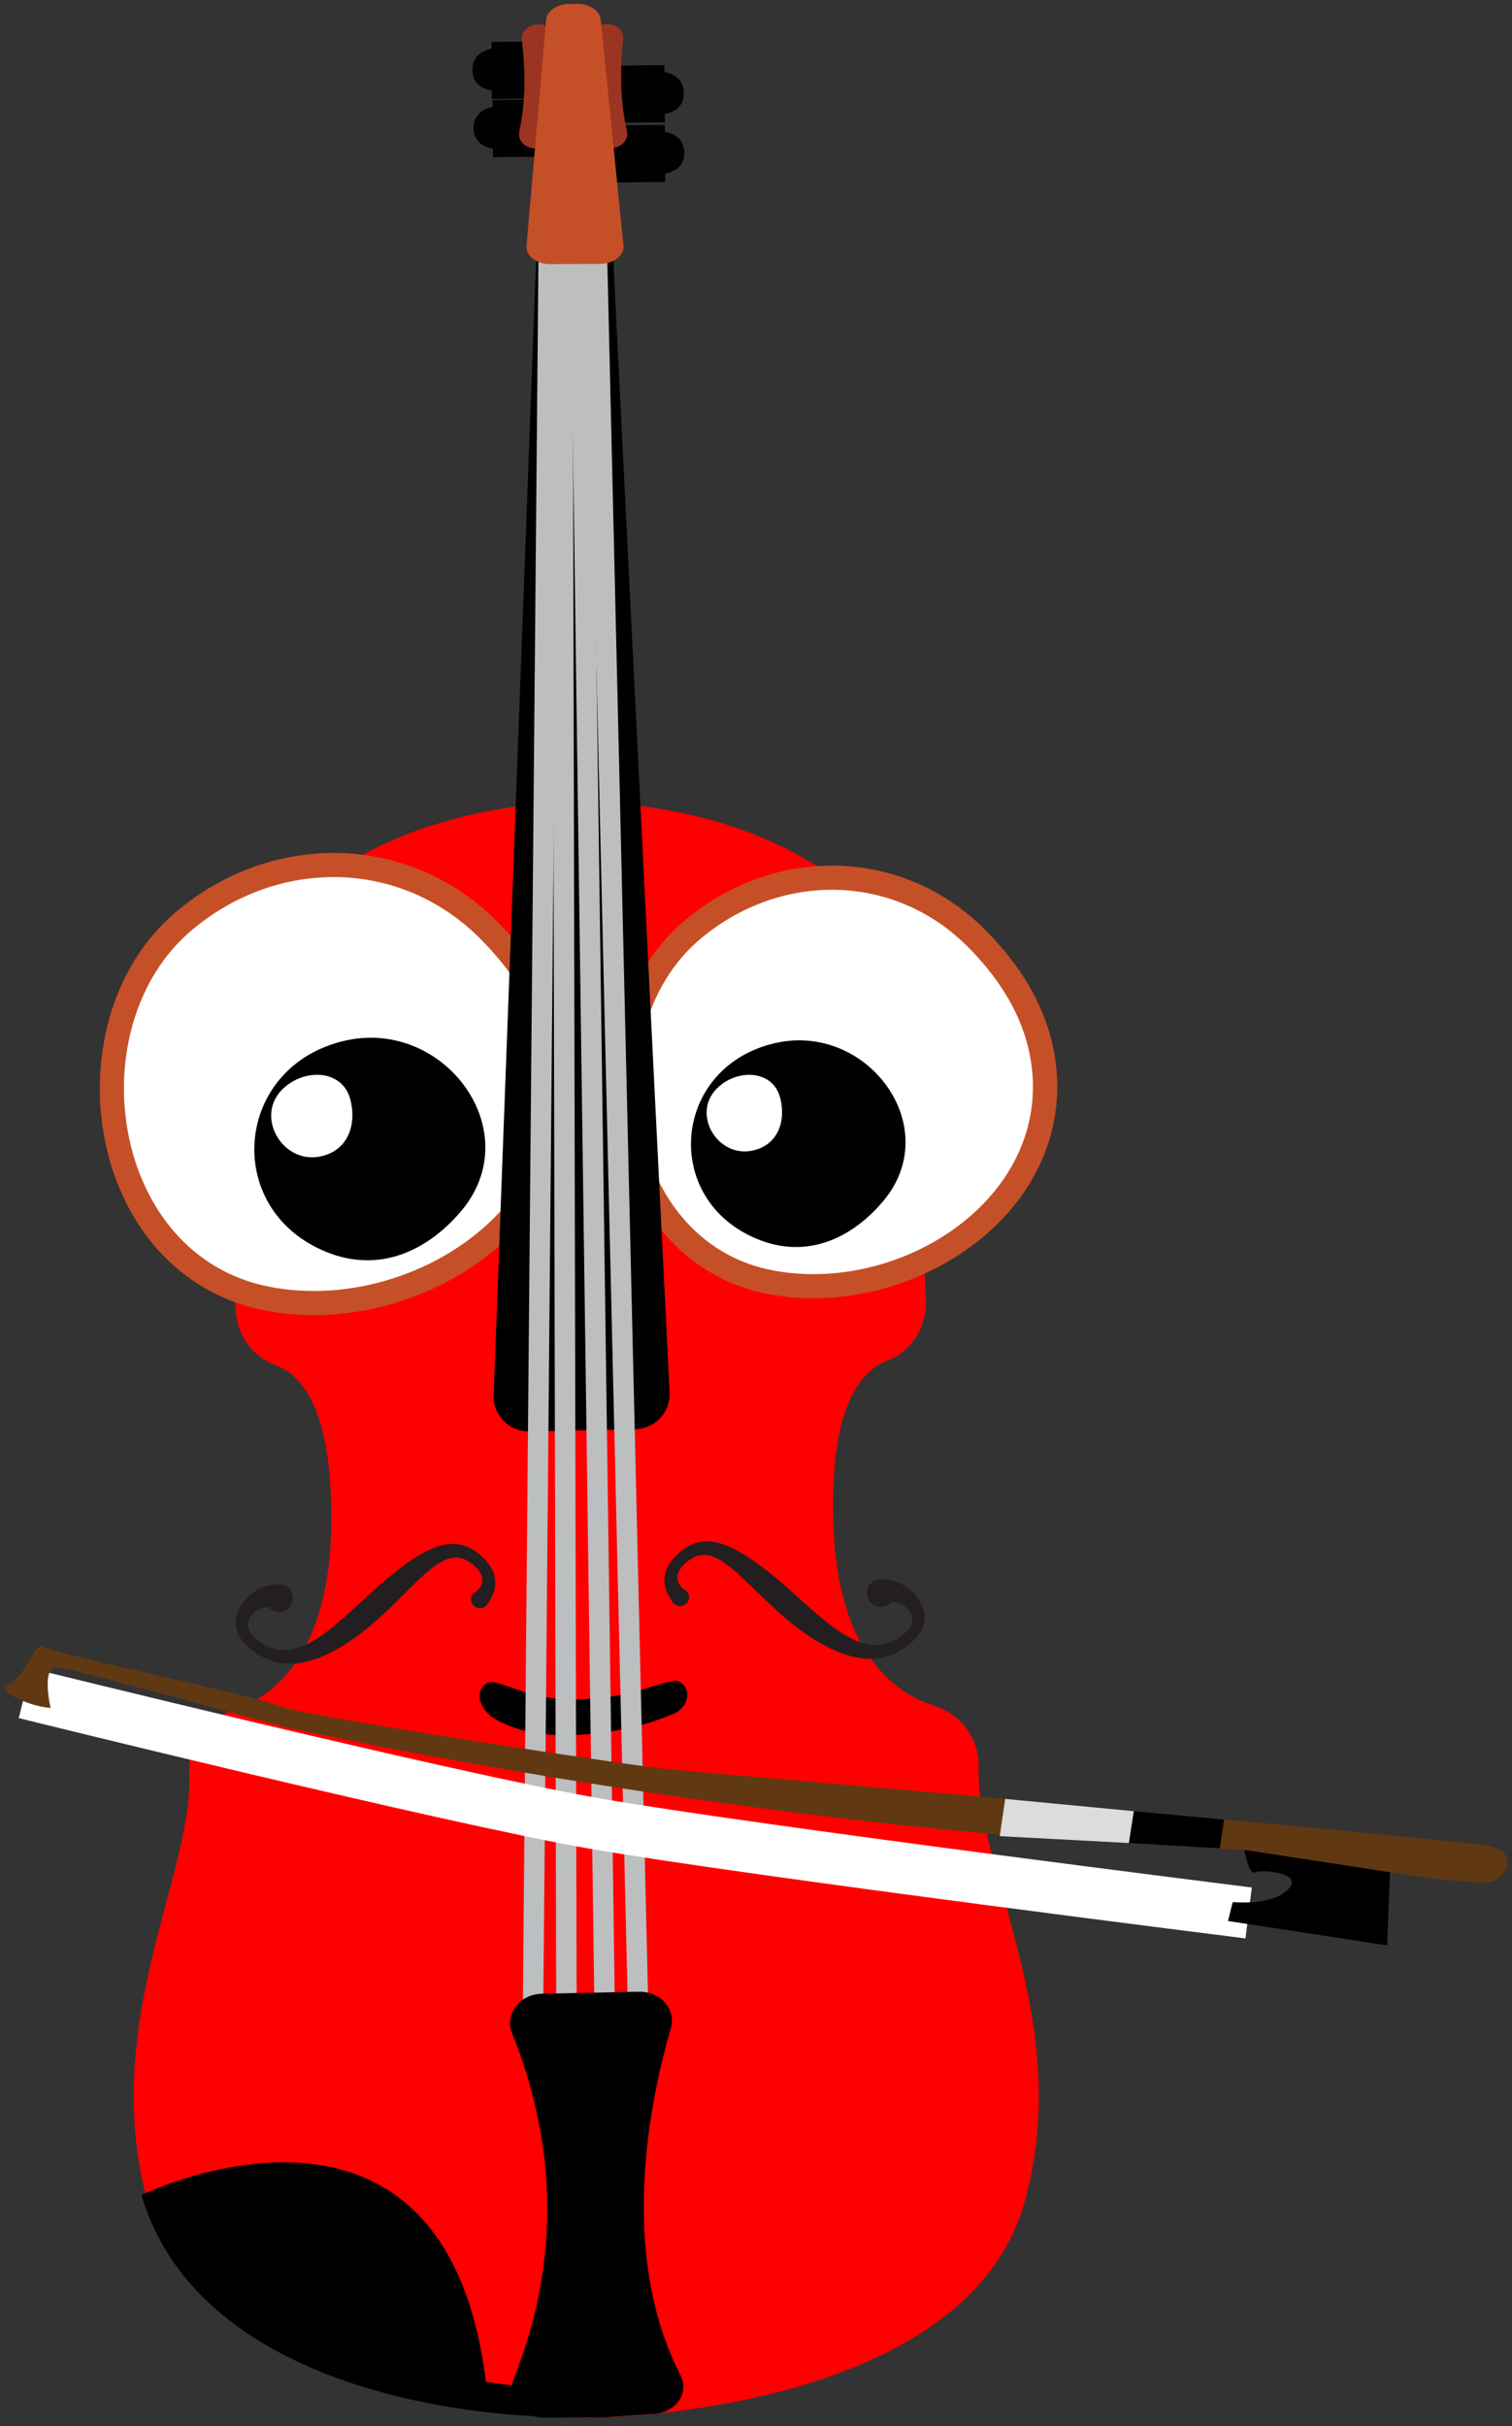 <svg width="91" height="146" viewBox="0 0 91 146" fill="none" xmlns="http://www.w3.org/2000/svg">
<rect x="0" y="0" width="91" height="146" fill="#333333" stroke="none"/>
<g clip-path="url(#clip0)">
<path d="M58.906 106.385C58.931 105.568 58.689 104.766 58.218 104.098C57.747 103.431 57.072 102.934 56.294 102.683C53.603 101.823 50.368 99.197 50.153 91.58C49.957 84.813 51.697 82.536 53.388 81.896C54.944 81.31 55.851 79.695 55.723 78.04C55.529 75.549 55.658 72.225 56.984 69.01C59.124 63.819 55.063 48.84 34.917 48.222C34.801 48.222 34.682 48.222 34.568 48.222C14.43 49.117 10.578 64.15 12.788 69.311C14.158 72.508 14.329 75.829 14.174 78.323C14.068 79.98 14.997 81.581 16.561 82.147C18.261 82.762 20.032 85.014 19.934 91.783C19.823 99.403 16.625 102.072 13.947 102.97C13.172 103.233 12.504 103.739 12.043 104.414C11.581 105.088 11.352 105.894 11.388 106.71C11.671 112.823 5.875 121.92 8.944 132.74C12.642 145.776 35.415 145.508 35.415 145.508C35.415 145.508 58.189 145.463 61.708 132.377C64.624 121.516 58.703 112.5 58.906 106.385Z" fill="#FF0000"/>
<path d="M48.962 77.409C48.085 77.409 47.211 77.327 46.35 77.163C42.326 76.386 39.234 73.322 38.083 68.969C36.799 64.114 38.219 58.905 41.616 56.006C44.022 53.954 47.022 52.823 50.067 52.823C53.306 52.823 56.374 54.097 58.707 56.414C60.999 58.689 62.367 61.161 62.771 63.762C63.257 66.896 62.375 69.88 60.222 72.39C57.564 75.483 53.249 77.409 48.962 77.409Z" fill="white"/>
<path d="M50.067 53.549C53 53.549 55.908 54.66 58.194 56.926C60.5 59.215 61.698 61.591 62.047 63.871C63.187 71.207 56.026 76.68 48.962 76.68C48.133 76.682 47.306 76.605 46.492 76.45C37.582 74.73 35.78 61.944 42.09 56.559C44.424 54.567 47.258 53.549 50.069 53.549H50.067ZM50.069 52.095C46.852 52.095 43.682 53.287 41.145 55.452C39.297 57.03 37.978 59.22 37.331 61.786C36.735 64.207 36.752 66.739 37.382 69.152C37.95 71.303 38.996 73.224 40.407 74.71C41.963 76.347 43.995 77.453 46.215 77.874C47.121 78.047 48.042 78.133 48.964 78.13C53.458 78.13 57.985 76.109 60.779 72.855C61.84 71.637 62.641 70.214 63.131 68.676C63.639 67.049 63.763 65.327 63.494 63.644C63.066 60.886 61.63 58.278 59.224 55.892C56.755 53.442 53.504 52.093 50.072 52.093L50.069 52.095Z" fill="#C55027"/>
<path d="M45.614 74.584C39.744 72.206 40.451 64.162 46.688 62.767C52.235 61.526 56.922 67.875 53.122 72.327C51.215 74.56 48.547 75.773 45.614 74.584Z" fill="#010101"/>
<path d="M45.245 69.253C43.174 69.656 41.625 67.054 43.129 65.525C44.328 64.299 46.497 64.37 46.947 66.038C47.321 67.427 46.855 68.939 45.245 69.253Z" fill="white"/>
<path d="M18.889 78.419C17.949 78.419 17.012 78.331 16.089 78.155C13.866 77.743 11.833 76.635 10.283 74.991C8.862 73.498 7.806 71.556 7.23 69.375C5.853 64.168 7.376 58.582 11.016 55.475C13.596 53.273 16.815 52.06 20.079 52.06C23.552 52.06 26.843 53.428 29.343 55.908C31.803 58.349 33.27 61 33.703 63.789C34.224 67.147 33.279 70.344 30.972 73.033C28.12 76.354 23.491 78.419 18.889 78.419Z" fill="white"/>
<path d="M20.079 52.784C23.238 52.784 26.368 53.982 28.83 56.42C31.313 58.884 32.603 61.442 32.984 63.898C34.21 71.796 26.496 77.693 18.889 77.693C17.996 77.694 17.104 77.61 16.227 77.442C6.637 75.59 4.694 61.823 11.489 56.024C14.001 53.881 17.054 52.784 20.079 52.784ZM20.079 51.331C16.642 51.331 13.255 52.606 10.543 54.922C8.574 56.605 7.163 58.941 6.472 61.684C5.834 64.273 5.853 66.979 6.527 69.559C7.134 71.857 8.251 73.909 9.757 75.491C11.416 77.238 13.582 78.42 15.951 78.869C16.919 79.055 17.903 79.147 18.889 79.146C23.697 79.146 28.538 76.985 31.523 73.503C32.656 72.202 33.511 70.683 34.034 69.041C34.575 67.306 34.707 65.47 34.419 63.676C33.962 60.73 32.426 57.947 29.854 55.39C27.216 52.773 23.744 51.332 20.078 51.332L20.079 51.331Z" fill="#C55027"/>
<path d="M19.643 75.346C13.323 72.781 14.083 64.124 20.799 62.621C26.771 61.288 31.818 68.122 27.727 72.918C25.674 75.32 22.8 76.625 19.643 75.346Z" fill="#010101"/>
<path d="M19.246 69.605C17.016 70.04 15.348 67.238 16.967 65.586C18.264 64.268 20.593 64.344 21.077 66.139C21.481 67.639 20.978 69.267 19.246 69.605Z" fill="white"/>
<path d="M40.465 103.174C39.227 103.659 37.824 104.169 35.283 104.371C32.598 104.583 31.087 104.148 29.884 103.506C29.264 103.177 28.865 102.54 28.861 102.077C28.861 101.615 29.241 101.137 29.694 101.233C30.979 101.501 32.246 102.368 34.825 102.272C37.978 102.155 39.095 101.434 40.519 101.161C40.974 101.075 41.361 101.53 41.364 101.994C41.367 102.453 41.039 102.949 40.465 103.174Z" fill="black"/>
<path d="M28.532 95.856C28.527 95.864 28.54 95.856 28.547 95.856C28.554 95.856 28.564 95.847 28.572 95.841C28.581 95.835 28.608 95.819 28.626 95.807C28.661 95.781 28.695 95.752 28.728 95.722C28.792 95.662 28.85 95.594 28.899 95.522C28.99 95.385 29.036 95.222 29.029 95.058C29.027 95.017 29.023 94.976 29.016 94.935C29.005 94.893 28.993 94.852 28.978 94.812C28.946 94.725 28.903 94.643 28.851 94.567C28.733 94.402 28.59 94.255 28.427 94.132C28.097 93.867 27.73 93.718 27.365 93.74C27 93.763 26.629 93.935 26.276 94.168C25.914 94.423 25.574 94.706 25.257 95.014C25.093 95.171 24.928 95.329 24.764 95.492L24.271 95.981C23.942 96.311 23.606 96.639 23.263 96.963L23.006 97.205L22.739 97.447C22.561 97.609 22.377 97.766 22.191 97.921C21.816 98.234 21.424 98.527 21.019 98.8C20.605 99.079 20.171 99.328 19.72 99.544C19.257 99.769 18.768 99.937 18.265 100.042C17.741 100.154 17.201 100.154 16.677 100.042C16.162 99.925 15.678 99.698 15.259 99.377C15.156 99.301 15.057 99.22 14.961 99.136C14.86 99.049 14.765 98.956 14.675 98.856C14.582 98.75 14.498 98.636 14.425 98.514C14.35 98.387 14.29 98.25 14.249 98.107C14.165 97.811 14.165 97.496 14.249 97.199C14.331 96.915 14.467 96.65 14.65 96.418C14.828 96.186 15.04 95.982 15.277 95.812C15.405 95.721 15.54 95.641 15.682 95.575C15.849 95.496 16.026 95.443 16.208 95.416L16.694 95.35C16.835 95.33 16.979 95.347 17.111 95.399C17.244 95.451 17.361 95.536 17.452 95.646C17.543 95.756 17.604 95.888 17.629 96.028C17.654 96.168 17.643 96.312 17.597 96.447C17.551 96.582 17.471 96.702 17.365 96.797C17.259 96.893 17.13 96.959 16.991 96.99C16.852 97.022 16.707 97.017 16.571 96.977C16.434 96.937 16.31 96.862 16.21 96.76C16.16 96.726 16.099 96.712 16.039 96.719C15.956 96.721 15.873 96.735 15.795 96.76C15.619 96.817 15.457 96.907 15.316 97.026C15.177 97.139 15.066 97.282 14.991 97.445C14.922 97.597 14.903 97.766 14.936 97.929C14.978 98.107 15.065 98.271 15.188 98.406C15.255 98.483 15.329 98.555 15.408 98.62C15.493 98.69 15.579 98.756 15.664 98.818C16.002 99.066 16.396 99.226 16.812 99.284C17.223 99.329 17.639 99.28 18.027 99.139C18.432 98.992 18.817 98.795 19.173 98.553C19.906 98.067 20.582 97.458 21.261 96.843L22.283 95.902C22.625 95.584 22.984 95.269 23.351 94.961C23.534 94.807 23.723 94.658 23.914 94.509C24.105 94.36 24.298 94.213 24.499 94.073C24.908 93.778 25.34 93.517 25.791 93.294C26.031 93.176 26.282 93.081 26.54 93.011C26.813 92.936 27.096 92.903 27.379 92.916C27.667 92.932 27.949 93.002 28.21 93.124C28.455 93.24 28.682 93.39 28.885 93.568C29.092 93.739 29.277 93.934 29.437 94.15C29.479 94.206 29.516 94.267 29.554 94.327C29.592 94.387 29.624 94.453 29.653 94.521C29.717 94.659 29.762 94.805 29.787 94.955C29.836 95.262 29.805 95.576 29.697 95.868C29.648 96.01 29.584 96.147 29.509 96.276C29.472 96.341 29.433 96.405 29.389 96.467C29.367 96.499 29.346 96.531 29.322 96.562L29.284 96.61C29.269 96.63 29.252 96.649 29.234 96.667C29.18 96.713 29.118 96.747 29.05 96.769C28.983 96.79 28.912 96.799 28.842 96.793C28.771 96.787 28.703 96.767 28.64 96.735C28.577 96.703 28.521 96.658 28.476 96.605C28.43 96.551 28.395 96.488 28.374 96.421C28.352 96.354 28.344 96.283 28.35 96.213C28.356 96.142 28.376 96.074 28.408 96.011C28.44 95.949 28.485 95.893 28.539 95.847L28.532 95.856Z" fill="#231F20"/>
<path d="M40.584 96.541C40.566 96.522 40.548 96.503 40.532 96.483L40.495 96.436C40.471 96.405 40.448 96.374 40.426 96.342C40.382 96.281 40.341 96.217 40.304 96.153C40.227 96.024 40.162 95.888 40.11 95.747C39.998 95.457 39.963 95.143 40.008 94.835C40.03 94.685 40.073 94.539 40.135 94.4C40.164 94.333 40.196 94.268 40.232 94.204C40.269 94.144 40.306 94.082 40.347 94.026C40.503 93.808 40.685 93.61 40.889 93.437C41.09 93.255 41.316 93.102 41.56 92.983C41.819 92.858 42.1 92.783 42.387 92.764C42.67 92.749 42.953 92.777 43.228 92.849C43.487 92.916 43.739 93.007 43.98 93.122C44.435 93.339 44.87 93.594 45.282 93.884C45.486 94.022 45.682 94.166 45.875 94.311C46.068 94.457 46.258 94.603 46.443 94.755C46.814 95.055 47.173 95.365 47.524 95.679L48.556 96.604C49.241 97.209 49.925 97.807 50.668 98.283C51.027 98.52 51.414 98.712 51.821 98.854C52.212 98.989 52.628 99.032 53.039 98.981C53.453 98.918 53.845 98.752 54.18 98.5C54.266 98.437 54.351 98.37 54.437 98.298C54.515 98.232 54.587 98.159 54.653 98.081C54.775 97.944 54.859 97.779 54.899 97.601C54.93 97.437 54.908 97.268 54.837 97.118C54.76 96.956 54.647 96.814 54.507 96.702C54.364 96.586 54.2 96.499 54.024 96.446C53.945 96.422 53.863 96.409 53.78 96.408C53.719 96.401 53.658 96.416 53.609 96.452C53.511 96.555 53.388 96.631 53.252 96.673C53.116 96.716 52.971 96.723 52.832 96.693C52.692 96.664 52.563 96.6 52.455 96.507C52.348 96.413 52.266 96.294 52.218 96.16C52.169 96.027 52.156 95.883 52.178 95.742C52.201 95.602 52.26 95.47 52.348 95.358C52.437 95.247 52.552 95.16 52.684 95.105C52.815 95.051 52.959 95.031 53.1 95.048L53.591 95.108C53.774 95.131 53.952 95.182 54.12 95.259C54.263 95.324 54.399 95.402 54.527 95.491C54.768 95.659 54.982 95.86 55.164 96.09C55.349 96.32 55.489 96.584 55.575 96.866C55.663 97.162 55.668 97.476 55.587 97.774C55.548 97.917 55.49 98.055 55.416 98.184C55.345 98.305 55.263 98.419 55.171 98.526C55.083 98.626 54.989 98.721 54.889 98.809C54.795 98.895 54.697 98.98 54.595 99.055C54.18 99.382 53.7 99.615 53.186 99.739C52.664 99.856 52.123 99.863 51.599 99.757C51.092 99.659 50.6 99.498 50.133 99.279C49.679 99.069 49.242 98.826 48.824 98.553C48.414 98.286 48.019 97.998 47.639 97.69C47.451 97.538 47.265 97.383 47.085 97.224L46.814 96.986L46.557 96.747C46.21 96.428 45.872 96.104 45.536 95.78L45.037 95.296C44.871 95.137 44.703 94.981 44.537 94.825C44.216 94.522 43.873 94.244 43.509 93.993C43.153 93.764 42.781 93.592 42.414 93.579C42.048 93.567 41.684 93.716 41.357 93.986C41.196 94.11 41.055 94.259 40.939 94.426C40.888 94.503 40.847 94.586 40.816 94.672C40.802 94.713 40.79 94.754 40.781 94.796C40.774 94.837 40.769 94.878 40.768 94.919C40.764 95.084 40.812 95.245 40.905 95.381C40.954 95.453 41.011 95.52 41.076 95.579C41.109 95.609 41.143 95.638 41.179 95.664C41.198 95.677 41.216 95.688 41.234 95.698L41.259 95.712C41.265 95.712 41.279 95.722 41.274 95.712C41.328 95.757 41.374 95.812 41.407 95.874C41.44 95.937 41.461 96.005 41.468 96.076C41.474 96.146 41.467 96.217 41.447 96.284C41.426 96.352 41.392 96.415 41.347 96.469C41.302 96.524 41.247 96.569 41.184 96.602C41.122 96.635 41.054 96.656 40.983 96.663C40.913 96.669 40.842 96.662 40.774 96.642C40.706 96.621 40.644 96.587 40.589 96.542L40.584 96.541Z" fill="#231F20"/>
<path d="M32.312 14.429L29.71 83.948C29.7 84.237 29.748 84.525 29.852 84.795C29.957 85.064 30.115 85.309 30.318 85.515C30.521 85.721 30.764 85.884 31.032 85.993C31.3 86.102 31.587 86.155 31.877 86.149L38.223 86.017C38.507 86.011 38.787 85.948 39.046 85.833C39.305 85.717 39.538 85.55 39.732 85.343C39.925 85.136 40.076 84.892 40.173 84.626C40.271 84.36 40.314 84.077 40.3 83.794L36.859 14.588C36.842 14.242 36.741 13.905 36.563 13.607C36.386 13.309 36.139 13.058 35.842 12.878L35.539 12.693C35.142 12.452 34.677 12.347 34.215 12.395C33.753 12.443 33.319 12.641 32.98 12.958C32.572 13.341 32.332 13.87 32.312 14.429Z" fill="black"/>
<path d="M35.147 5.678L40.002 5.644" stroke="#010101" stroke-width="3.438" stroke-miterlimit="10"/>
<path d="M38.952 5.179L38.958 6.02C38.958 6.145 38.986 6.268 39.04 6.382C39.093 6.495 39.17 6.595 39.267 6.675C39.363 6.755 39.475 6.813 39.597 6.845C39.718 6.876 39.844 6.881 39.968 6.859C40.548 6.759 41.166 6.451 41.158 5.598C41.152 4.763 40.55 4.444 39.974 4.329C39.849 4.305 39.721 4.308 39.597 4.34C39.474 4.371 39.359 4.429 39.261 4.511C39.163 4.592 39.084 4.694 39.031 4.81C38.977 4.925 38.951 5.051 38.952 5.179Z" fill="#010101"/>
<path d="M35.172 9.27L40.027 9.237" stroke="#010101" stroke-width="3.438" stroke-miterlimit="10"/>
<path d="M38.977 8.771L38.983 9.612C38.983 9.737 39.011 9.861 39.065 9.974C39.118 10.087 39.195 10.187 39.291 10.267C39.388 10.347 39.5 10.405 39.621 10.437C39.743 10.469 39.869 10.473 39.992 10.451C40.573 10.351 41.191 10.044 41.182 9.19C41.176 8.355 40.574 8.036 39.999 7.923C39.874 7.898 39.745 7.901 39.622 7.933C39.499 7.964 39.384 8.022 39.286 8.104C39.188 8.185 39.109 8.287 39.056 8.402C39.003 8.518 38.976 8.644 38.977 8.771Z" fill="#010101"/>
<path d="M34.444 4.206L29.59 4.24" stroke="#010101" stroke-width="3.438" stroke-miterlimit="10"/>
<path d="M30.633 3.759L30.639 4.6C30.64 4.725 30.614 4.849 30.562 4.963C30.51 5.077 30.434 5.178 30.339 5.259C30.244 5.341 30.132 5.4 30.012 5.434C29.891 5.468 29.765 5.475 29.641 5.456C29.06 5.363 28.442 5.064 28.434 4.21C28.428 3.376 29.026 3.048 29.599 2.927C29.724 2.901 29.852 2.902 29.976 2.932C30.1 2.961 30.215 3.018 30.314 3.097C30.413 3.177 30.493 3.278 30.549 3.392C30.604 3.507 30.633 3.632 30.633 3.759Z" fill="#010101"/>
<path d="M34.516 7.703L29.661 7.736" stroke="#010101" stroke-width="3.438" stroke-miterlimit="10"/>
<path d="M30.705 7.256L30.711 8.098C30.712 8.223 30.686 8.347 30.634 8.461C30.582 8.574 30.506 8.676 30.411 8.757C30.316 8.838 30.204 8.898 30.084 8.932C29.963 8.966 29.837 8.973 29.713 8.953C29.132 8.861 28.515 8.562 28.506 7.708C28.5 6.873 29.098 6.547 29.671 6.425C29.796 6.399 29.924 6.4 30.048 6.43C30.171 6.459 30.287 6.516 30.386 6.595C30.485 6.675 30.565 6.776 30.62 6.89C30.676 7.004 30.705 7.129 30.705 7.256Z" fill="#010101"/>
<path d="M33.114 5.161L32.068 122.277" stroke="#BCBEC0" stroke-width="1.23" stroke-miterlimit="10" stroke-linecap="round"/>
<path d="M33.825 5.157L34.094 122.263" stroke="#BCBEC0" stroke-width="1.23" stroke-miterlimit="10" stroke-linecap="round"/>
<path d="M35.688 5.144L38.435 122.233" stroke="#BCBEC0" stroke-width="1.23" stroke-miterlimit="10" stroke-linecap="round"/>
<path d="M34.801 5.15L36.409 122.248" stroke="#BCBEC0" stroke-width="1.23" stroke-miterlimit="10" stroke-linecap="round"/>
<path d="M32.605 119.987L38.455 119.865C39.744 119.839 40.705 120.932 40.375 122.06C39.146 126.267 37.171 135.559 40.936 142.904C41.531 144.065 40.633 145.248 39.217 145.278L36.306 145.484L32.791 145.494C31.433 145.523 30.439 144.389 30.894 143.23C32.32 139.597 34.711 132.062 30.818 122.354C30.36 121.221 31.271 120.015 32.605 119.987Z" fill="black"/>
<path d="M32.395 1.467C31.796 1.472 31.34 1.913 31.408 2.417C31.51 3.229 31.562 4.046 31.562 4.865C31.567 5.897 31.463 6.926 31.252 7.936C31.143 8.461 31.615 8.938 32.242 8.934H32.565C33.125 8.934 33.573 8.537 33.56 8.062L33.4 2.299C33.392 1.832 32.941 1.463 32.395 1.467Z" fill="#9B3521"/>
<path d="M36.503 1.446C37.103 1.442 37.564 1.874 37.503 2.381C37.412 3.195 37.372 4.013 37.383 4.831C37.392 5.863 37.51 6.891 37.734 7.899C37.851 8.422 37.385 8.905 36.758 8.909H36.435C35.875 8.909 35.422 8.526 35.428 8.054L35.508 2.287C35.515 1.825 35.961 1.449 36.503 1.446Z" fill="#9B3521"/>
<path d="M36.157 1.187C36.102 0.646 35.48 0.229 34.734 0.234H34.505H34.276C33.53 0.239 32.914 0.662 32.867 1.206L31.688 14.802C31.636 15.4 32.287 15.9 33.112 15.895L36.114 15.883C36.937 15.877 37.583 15.37 37.523 14.771L36.157 1.187Z" fill="#C54F27"/>
<path d="M8.513 132.102C8.513 132.102 26.761 123.167 29.243 143.337C29.243 143.337 35.037 144.398 36.839 142.867C38.641 141.337 38.871 144.767 36.742 145.282C34.301 145.874 12.567 145.772 8.513 132.102Z" fill="black"/>
<path d="M1.5 101.9C1.5 101.9 27.171 108.253 35.832 109.75C45.45 111.413 75.15 115.125 75.15 115.125" stroke="white" stroke-width="3.087" stroke-miterlimit="10"/>
<path d="M3.043 102.789C3.043 102.789 2.464 100.3 3.421 100.34C4.378 100.38 16.454 103.801 17.438 103.997C18.423 104.193 38.359 108.587 61.662 110.546L74.893 111.325C74.893 111.325 75.162 112.859 75.525 112.678C75.887 112.497 78.528 112.689 77.517 113.704C76.506 114.719 74.194 114.474 74.194 114.474L73.912 115.604L83.484 117.076L83.656 112.67C83.656 112.67 89.281 113.594 89.987 113.169C90.693 112.744 91.504 111.39 89.332 111.056C87.16 110.722 70.504 109.213 70.504 109.213L59.57 108.172C59.57 108.172 41.868 106.626 40.236 106.481C38.603 106.337 18.46 103.346 16.848 102.675C15.235 102.005 2.951 99.471 2.565 99.091C2.179 98.712 1.366 101.164 0.478 101.393C-0.409 101.623 1.565 102.668 3.043 102.789Z" fill="#603913"/>
<path d="M83.657 112.673L83.486 117.078L73.914 115.607L74.195 114.476C74.195 114.476 76.507 114.725 77.518 113.707C78.529 112.688 75.892 112.497 75.526 112.681C75.16 112.864 74.894 111.328 74.894 111.328L83.657 112.673Z" fill="black"/>
<path d="M73.411 111.238L73.677 109.506L68.235 108.999L67.939 110.916L73.411 111.238Z" fill="black"/>
<path d="M67.94 110.916L60.169 110.502L60.497 108.262L68.235 109L67.94 110.916Z" fill="#DBDDDC"/>
</g>
<defs>
<clipPath id="clip0">
<rect width="90.483" height="145.274" fill="white" transform="translate(0.258 0.234)"/>
</clipPath>
</defs>
</svg>
